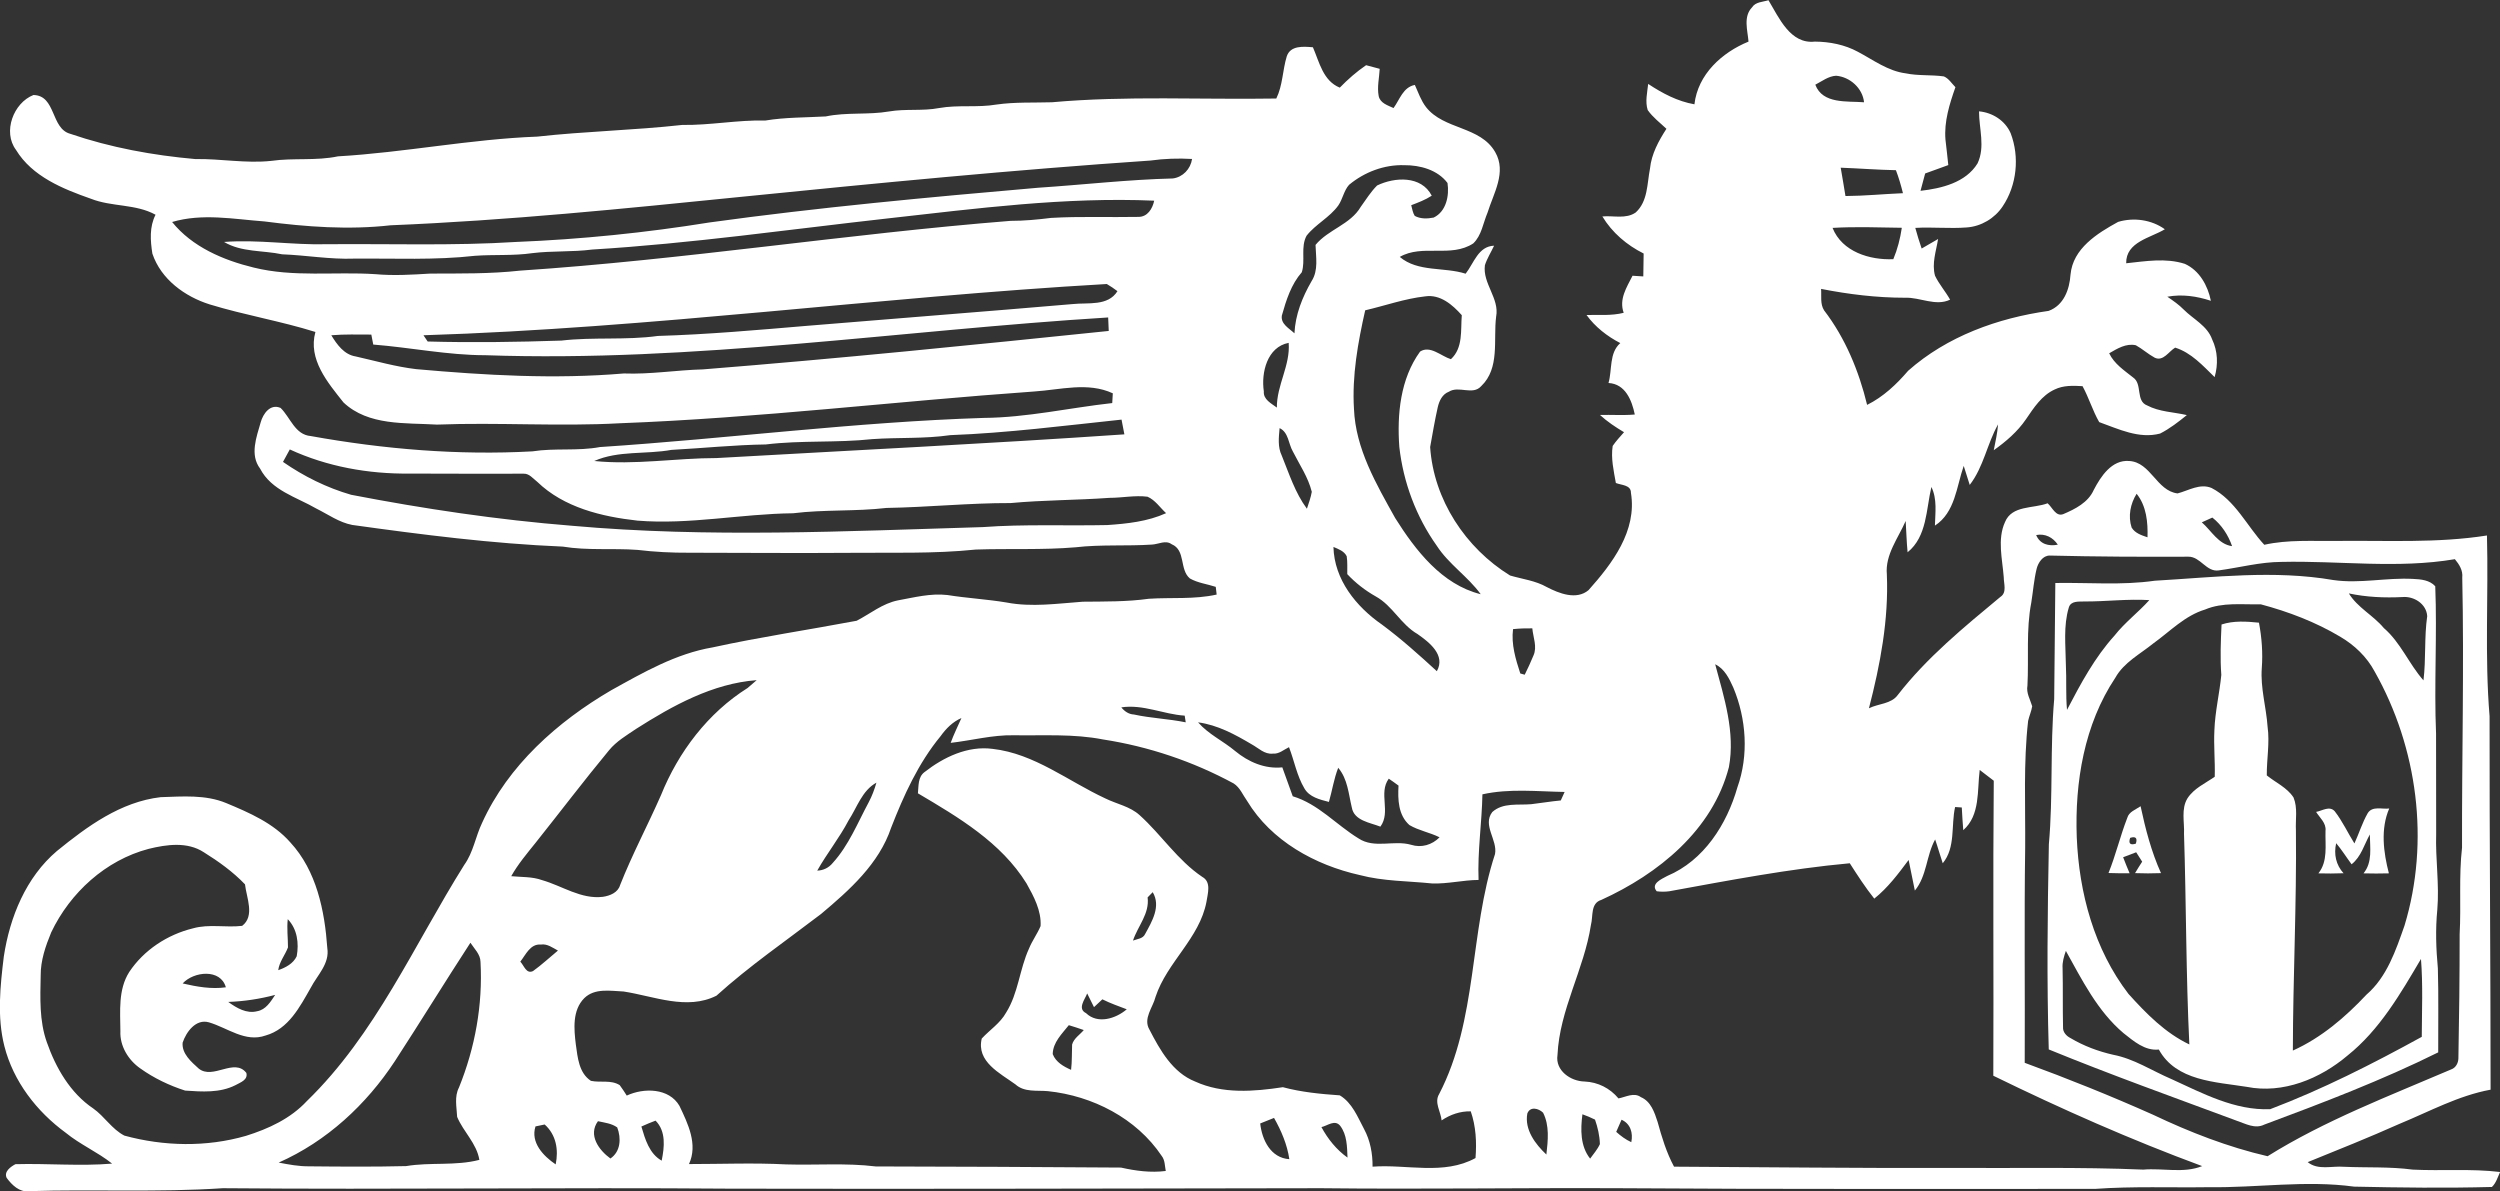 <svg version="1.1" xmlns="http://www.w3.org/2000/svg" xmlns:xlink="http://www.w3.org/1999/xlink" xmlns:a="http://ns.adobe.com/AdobeSVGViewerExtensions/3.0/" x="0px" y="0px" height="1050.5px" viewBox="0 0 2205 1050.5" style="enable-background:new 0 0 2205 1050.5;" xml:space="preserve">
		<rect x="0" y="0" width="2205" height="1050.5" fill="#333333" stroke="none"/>
		<style type="text/css">
			.st0{fill:#FFFFFF;}
		</style>
		<defs>
		</defs>
		<g>
			<path class="st0" d="M1514.2,429.4c3.7,0.1,7.3,0.3,11,0.5c-1.5,5.3-3.2,10.6-5.1,15.8C1517.8,440.4,1515.9,435,1514.2,429.4
				L1514.2,429.4z"></path>
			<path class="st0" d="M1516.8,483.2c3.4,5.5,5.1,11.8,6,18.1c-3.8,0.5-7.6,1-11.4,1.4C1513.1,496.2,1514.6,489.7,1516.8,483.2
				L1516.8,483.2z"></path>
			<path class="st0" d="M2128,1031.6c-20.2-2.7-40.5-1.6-60.7-2.5c-10.6-0.9-22.9,3.3-31.9-4.1c27.1-11,54.2-21.8,80.8-33.7
				c26.5-10.9,52.1-25,80.5-30.2c0-109.8-1-219.6-0.9-329.4c-4.4-53-0.9-106.3-2.3-159.4c-43.8,6.9-88.3,4.3-132.5,4.8
				c-21.3,0.3-42.9-1.3-63.9,3.4c-15.4-16.6-25.6-39.3-46.5-50.1c-10.3-4.3-20.3,2.3-30,4.8c-18.5-2.3-23.6-27.5-42.6-28.6
				c-15.4-1.3-25.1,13.6-31.3,25.5c-4.9,11.1-16.4,16.9-27,21.4c-6.5,2.4-9.6-6.1-13.7-9.6c-12.6,4.8-31.5,1.6-37.6,16.6
				c-6.9,15.2-2.3,32.6-1.1,48.6c0,5.8,3,13.6-3,17.4c-32,26.6-64.7,53.3-90.4,86.4c-5.8,8.1-17.1,7.6-25.5,11.8
				c10-38.5,17.5-78.2,15.8-118.1c-1.6-17.4,10-31.9,16.6-47.1c0.6,9.2,0.8,18.4,1.7,27.6c17.2-13.9,16.3-37.9,21-57.6
				c5.2,10.7,3.4,22.6,3.1,34.1c17.9-11.7,19-34.3,25.4-52.7c1.8,5.5,3.5,11.2,5.3,16.8c12.3-15.9,15.3-36.2,25-53.4
				c-0.6,7.7-2.3,15.2-3.8,22.8c10.7-7.6,20.9-16.3,28.4-27.3c6.9-10.1,13.9-21.1,25.4-26.3c7.6-3.7,16.2-3.4,24.5-2.9
				c5.6,10.2,8.9,21.6,14.7,31.7c17.1,6.1,35.1,15,53.7,10.1c8.5-4.3,16.2-10.3,23.6-16.3c-11.7-2.7-24.2-2.8-35-8.5
				c-10.3-3.9-4-18.9-12.3-24.6c-7.9-6.3-16.7-12-21.2-21.4c7.1-4.1,14.9-9,23.5-7.1c5.8,3.2,10.8,7.8,16.7,11
				c7.5,3.5,12.3-5.5,18-8.9c14.3,4.5,24.4,15.9,34.8,26c3.2-11,2.8-22.9-2.2-33.3c-4.3-12-16.5-17.7-25-26.2
				c-4.3-4.4-9.4-7.9-14.5-11.4c12.9-2.4,26-0.5,38.4,3.6c-2.7-13.4-10.1-26.8-23-32.6c-16.9-5.4-34.5-2.3-51.7-0.5
				c-0.3-18.9,21.4-22.3,34.1-30c-11.8-8.5-27.5-10.6-41.2-6.5c-18.4,10.1-39.9,23.4-42,46.5c-0.9,13.1-5.9,27.1-19.3,32
				c-44.8,6.3-89.6,22.4-123.9,52.8c-10.3,12-21.9,23-36.2,30.1c-7.2-29.8-19.2-58.9-37.9-83.3c-3.7-5.7-2.2-12.7-2.7-19
				c24.4,4.8,49.1,7.8,74.1,7.8c13.3-0.5,27,7.8,39.7,1.7c-4.1-7.3-9.7-13.6-13.3-21.1c-3-10.8,1-21.8,2.7-32.4
				c-4.9,2.8-9.7,5.6-14.5,8.4c-2-6-4-12.1-5.6-18.2c15.1-0.9,30.3,0.8,45.4-0.4c12.7-0.9,24.6-8,31.6-18.5
				c12.6-18.7,15.1-43.7,7.1-64.6c-4.9-11.2-16-18.2-27.9-19.3c0,15.3,5.6,31.3-1.3,45.9c-10.4,17-31.8,22.1-50.3,24.2
				c1.3-5.1,2.7-10.2,4.1-15.3c6.8-2.6,13.7-4.8,20.4-7.4c-0.7-7.5-1.7-15-2.5-22.5c-1.3-15.9,3.6-31.4,8.8-46.2
				c-3.3-3.3-5.9-7.7-10.2-9.5c-11.2-1.6-22.6-0.4-33.6-2.7c-15.7-2-28.6-11.8-42.2-19c-11.6-6.3-24.9-8.9-38-9
				c-21.7,2.4-31.6-21.1-40.9-36.5c-5,1.6-11.4,1.4-14.5,6.3c-7.9,8.2-3.9,20.2-3.1,30.2c-23.5,9.6-44.7,28.9-47.7,55.3
				c-14.9-2.6-28.3-9.7-40.8-18c-0.8,7.6-2.8,15.6-0.4,23.1c4.5,6.4,10.8,11.1,16.5,16.5c-6.9,10.7-13.2,22.2-14.5,35.1
				c-2.6,13.2-1.8,28.9-12.6,38.7c-8.6,6-19.6,2.6-29.4,3.5c8.6,14.3,21.6,25.3,36.4,32.7c-0.1,6.7-0.2,13.5-0.3,20.2
				c-2.4-0.2-7.2-0.5-9.5-0.6c-5.2,10.3-12.1,20.7-7.8,32.7c-10.8,2.7-21.8,1.7-32.8,1.9c7.7,10.6,18.2,18.8,29.8,24.8
				c-10,8.8-7,23.5-10.4,35.2c14.9,0.8,20.6,15.3,23.2,27.8c-10.2,0.9-20.5,0.1-30.7,0.4c6.4,5.9,13.7,10.7,21.2,15.2
				c-3.4,3.9-7,7.7-10,12.1c-1.7,10.9,0.9,22,2.8,32.7c4.9,2,13.4,1.6,13.3,8.7c5.5,33.5-16.5,62.4-37.4,85.8c-10.7,9-26,2.9-36.8-2.7
				c-10-5.7-21.5-7-32.4-10.2c-39.3-24.2-67.4-66.9-70.5-113.3c2.1-11.7,4.1-23.5,6.7-35.1c1.3-5.6,4-11.5,9.8-13.7
				c8.8-5.6,21,3.5,28.5-4.9c16.7-15.9,10.6-40.8,13.2-61.3c3.1-16.1-12.1-29.3-9.9-45.4c1.9-6,5.4-11.4,8.1-17.2
				c-14,0.5-17.8,15.4-25.1,24.7c-19.1-6.1-42-1.2-58.1-14.8c19.9-11.5,45.1,1,64.8-11.9c7.4-7,8.7-18,12.6-27.1
				c5.3-17.1,17-35.7,6.8-53.4c-13.2-23.1-45.2-19.6-61-39.7c-4.5-5.8-6.9-13-9.9-19.6c-10.4,2-13.3,12.9-18.8,20.4
				c-5.1-2.4-11.8-4.3-13.1-10.6c-1.5-8,0.5-16,0.9-24c-4-1.1-8-2.1-12-3.2c-8.5,5.8-16.1,12.5-23.2,19.8c-14.8-6-18-22.5-23.7-35.6
				c-8.3-0.7-19.9-1.8-23.1,8.1c-3.7,12.2-3.5,25.5-9.2,37.1c-66,1.1-132.1-2.6-197.9,3.3c-16.3,0.5-32.6-0.3-48.8,2
				c-16.8,2.9-33.9,0.1-50.7,3.1c-14.6,2.8-29.5,0.5-44.1,3c-18.5,3.2-37.5,0.5-55.9,4.4c-17.8,1-35.6,0.7-53.2,3.6
				c-24.6-0.6-48.8,4.3-73.4,3.9c-42.5,4.7-85.4,5.6-127.9,10.3c-58.9,2.2-116.9,14-175.7,17.4c-19.4,4.1-39.3,1.2-58.9,4
				c-22.4,2.4-44.6-2-66.9-1.6C134.9,137,97.6,130.2,61.9,118c-17.2-4.7-12.4-33.8-32.4-34.2c-17.6,6.9-27.3,32.5-15.4,48.4
				c14.3,23.5,41.3,34.4,66.1,43.1c18.4,7.3,39.4,4.4,57,14.1c-5.5,10.7-4.6,22.8-2.8,34.3c7.6,22.6,28.6,37.9,50.6,44.8
				c30.7,9.4,62.6,14.7,93.2,24.3c-6.7,24.1,10.9,44.7,24.8,62.2c22,20.7,54.5,17.8,82.4,19.5c53.8-2.1,107.7,1.8,161.5-1.2
				c122.2-4.6,243.3-19.4,365.2-28c23-1.5,47.4-8.6,69.4,1.6c-0.2,2.9-0.3,5.7-0.5,8.6c-37.8,4.2-75.2,12.8-113.4,13.1
				c-113.3,3.6-225.6,18.3-338.4,25.7c-19.7,3.7-39.8,0.7-59.6,3.8c-65.4,3.6-131.1-1.9-195.5-13.5c-14-1.2-17.9-16.3-26.6-24.8
				c-9.1-4-15.5,5.1-17.6,12.8c-3.7,13-9.7,28.5-0.5,40.7c10.1,19.4,32.1,25.1,49.7,35.3c10.3,5.1,20,12.2,31.6,14.4
				c61.7,8.6,123.4,16.5,185.7,19.1c21.7,3.6,43.9,1.3,65.8,2.9c15.1,1.8,30.4,2.6,45.7,2.5c46.7,0,93.4,0.5,140.1,0.1
				c37.6-0.4,75.2,1,112.7-2.9c29.3-1,58.7,0.5,88-2c22.4-2.6,45.1-0.9,67.5-2.4c5.7-0.3,11.9-4.2,17.2-0.3
				c12.6,5.2,6.7,22.4,16.1,30.2c7,4,15.2,4.9,22.8,7.4c0.2,1.7,0.6,5.1,0.8,6.8c-19.7,4.4-39.9,2.4-59.8,3.7
				c-19.3,2.7-38.8,2.4-58.3,2.6c-22.3,1.6-44.9,5-67.2,0.7c-17.3-2.9-34.8-3.8-52.2-6.6c-14.7-1.7-29.2,2.1-43.5,4.7
				c-13.7,2.7-24.5,11.8-36.5,18c-42.3,8-85,14.3-127.1,23.5c-32.3,5.5-61.1,22.1-89.4,37.8c-47.4,27.7-90.9,66.3-113.9,117
				c-5.8,12.1-7.7,25.9-15.7,37c-44.3,70.6-78.2,149.5-138.9,208.4c-14.3,15.4-33.8,24.4-53.6,30.6c-34.9,10.1-72.5,9.3-107.3-0.2
				c-10.9-5.6-17.5-16.9-27.4-23.9c-20.3-13.6-33.1-35.9-41-58.5c-6.7-18.9-5.8-39.1-5.4-58.8c-0.1-13.3,4.3-26,9.3-38.1
				c16.7-35,48-63.6,85.9-73.6c15.9-3.9,34.2-6.5,48.7,3c13,8.1,25.7,17.2,36.3,28.3c1.3,11.7,8.9,27.9-2.5,36.6
				c-14.4,1.7-29.2-1.8-43.4,2.2c-22.5,5.5-43.3,19.1-56.2,38.5c-9.9,15.6-7.9,34.6-7.8,52.2c-0.6,13.1,7,25.5,17.5,32.8
				c12,8.6,25.6,15.1,39.6,19.6c14.8,1,30.6,2.2,44.4-4.8c4.3-2.4,11.2-4.6,9.6-10.8c-10.6-13.6-29.4,6.3-42-3.8
				c-6.5-5.9-15.1-13.2-14.2-22.9c3.2-9.5,11.7-21.2,23.2-17.9c16.4,4.8,32,18,50,11.6c20.2-5.7,30.2-25.3,39.8-42.1
				c5.8-11.2,16.8-21.2,14.6-35c-2.3-33-9.5-68.2-32.6-93.2c-14.9-17-36.2-26.2-56.6-34.7c-18.3-7.6-38.5-5.8-57.8-5.2
				c-35.3,4.1-64.8,25.8-91.5,47.5c-27.3,23.2-41.5,58.2-46.8,92.9c-3.2,26.3-6.1,53.3,0.5,79.3c7.9,31,28.5,57.6,54.1,76.3
				c12.7,10.4,28.1,17,40.9,27.2c-28.3,2.4-56.9-0.3-85.3,0.5c-4.2,2.3-10.3,6.5-7.7,12.1c4.6,6.2,11.3,12.9,19.7,11.7
				c57-1.8,114.1,1.2,171-2.6c149.3,1.3,298.5-0.8,447.8,0.4c173.6,0.4,347.3-0.2,520.9-0.4c87.3,1,174.6-0.4,262,0
				c140.1,1,280.3,0.5,420.5,0.6c33.4-2.4,67-1,100.5-1.5c42.7,0.6,85.4-6.3,128-0.5c40.5,0.9,81.1,1.4,121.6,0.3
				c3.7-3.5,5.1-8.7,7.2-13.2C2179.5,1030.6,2153.7,1032.9,2128,1031.6z M620,325.8c-23.3,0.6-46.4,4.5-69.8,3.6
				c-61,5.2-122.3,1.6-183-3.8c-18.1-2.1-35.7-7.2-53.4-11.2c-10.3-1.6-16.6-10.5-21.6-18.7c11.7-1,23.5-0.6,35.3-0.6
				c0.5,2.9,1.1,5.9,1.7,8.8c33,2.6,65.7,9.4,98.9,9.4c183.9,6.4,366.2-22,549.3-33.3c0.1,3,0.4,9,0.5,11.9
				C858.8,304.2,739.5,316.3,620,325.8z M946,268.2c-78.1,6.7-156.4,12.7-234.5,19.2c-43.7,3.7-87.4,7.6-131.2,8.9
				c-28.2,3.9-56.9,0.8-85.2,4.1c-39.3,1.3-78.7,1.9-117.9,0.8c-0.9-1.4-2.7-4.1-3.7-5.5c201.5-6.3,401.5-33.7,602.7-45.2
				c3.2,1.9,6.4,4,9.4,6.3C977.2,270.3,959.6,266.7,946,268.2z M592.2,396.8c27.8-1.5,55.5-4.4,83.3-4.8c31.2-3.8,62.7-1.3,93.9-4.7
				c22.9-1.6,45.9-0.2,68.7-3.5c50.5-1.9,100.8-8.4,151.1-13.7c0.9,4.3,1.7,8.7,2.5,13C872,391.3,752,397.2,632.2,404
				c-36,0-72.2,6.3-108.1,2.6C545.3,397.2,569.7,400.9,592.2,396.8z M976.6,463.1c-36.6,0.8-73.3-0.9-109.8,1.8
				c-120.8,3.6-242,9.6-362.6-1.2c-65.3-5.2-130.2-14.9-194.5-27.3c-21.5-6.2-41.8-16.3-60.1-29c2-3.7,4-7.4,6-11
				c32.9,15.2,69.4,21.7,105.5,21.3c33.6,0.1,67.2,0.2,100.8,0.1c5-0.2,8.3,4.4,12,7.2c23.5,22.7,56.9,30.7,88.4,34.2
				c45.9,3.7,91.4-6,137.2-6.5c27.4-3.4,55-1.5,82.4-4.7c36.6-0.6,72.9-4.4,109.5-4.3c29-2.7,58.2-2.5,87.2-4.6
				c11.2,0,22.4-2.4,33.5-1c6.8,2.9,11,9.6,16.4,14.5C1012.2,460,994.2,461.9,976.6,463.1z M1034.4,157.4c-39.8,1-79.3,5.6-118.9,8.2
				c-96.7,8.4-193.5,17.3-289.7,30.6c-56.4,9.1-113.4,14.9-170.6,17.2c-55.6,3.5-111.4,1.5-167.1,2c-30.2,0.8-60.4-4.3-90.5-2
				c15.4,9.2,34.2,7.3,51.2,10.9c21.3,0.8,42.3,4.6,63.7,3.8c35.5-0.3,71.2,1.5,106.6-2.5c16.7-1.2,33.6,0.1,50.2-2.3
				c17.6-2.2,35.4-0.9,53-3.2c87.4-5.3,174.2-17.8,261.1-27.5c77.8-8.7,156.1-19,234.6-15.6c-1.5,7.1-5.9,14.4-14,14.3
				c-25.7,0.5-51.4-0.6-77,0.9c-11.9,1.5-23.8,2.6-35.7,2.6c-144.5,11.5-287.9,34.3-432.6,43.9c-26.3,2.9-52.8,2.5-79.2,2.6
				c-16.2,1-32.5,2-48.7,0.5c-35.6-2.3-71.9,2.9-107-5.8c-26.8-6.5-54.3-18.2-72-40.2c26.7-7.9,54.3-2.5,81.4-0.5
				c36.9,4.8,74.2,7.6,111.3,3.4c103.3-4.2,206.3-14.7,309.3-25.1c120.1-12.1,240.4-23.8,360.9-32c12.2-1.7,24.5-2.1,36.7-1.4
				C1050.1,149.1,1043.2,156.3,1034.4,157.4z M161.1,867.4c9.8-10.7,33.5-13.2,38.1,3.4C186.5,872.6,173.6,870.3,161.1,867.4z
				 M254,835.6c0-8.3-1.1-16.6-0.2-24.9c8.4,8.7,10,21.2,7.9,32.7c-3.1,6.6-9.8,10-16.3,12.3C246.4,848.2,251.4,842.5,254,835.6z
				 M226.8,891.9c-9.4,2.4-18.2-2.9-25.5-8.2c14-0.5,27.8-2.6,41.4-6.2C238.7,883.5,234.5,890.6,226.8,891.9z M403.2,985.1
				c5.5,13.2,17.2,23.3,19.6,37.9c-21.1,5.5-43.2,1.9-64.6,5.5c-28.5,0.7-57,0.5-85.5,0.2c-9.1,0.1-18.1-1.6-26.9-3.3
				c42.3-18.7,77.3-51.1,102.5-89.5c22.5-34.6,44.1-69.8,66.6-104.4c3.4,5.3,8.8,10.1,8.9,16.9c2.1,37.7-4.8,75.8-19,110.8
				C400.6,967.3,402.8,976.4,403.2,985.1z M1951.3,456.5c8.2,6.5,14,15.4,17.4,25.2c-12.1-1.6-18.2-13.6-26.7-21
				C1944.3,459.7,1949,457.6,1951.3,456.5z M1884.5,435.5c8.7,10.8,10,25.1,9.6,38.4c-5.3-1.8-11-3.6-14-8.6
				C1876.8,455.3,1879,444.3,1884.5,435.5z M1815,480.4c-8,1.6-15.8-0.4-19.1-8.5C1803.8,470.4,1810.6,473.9,1815,480.4z
				 M1669.9,228.6c-20.8,0.9-45.2-6.5-53.6-27.6c20.3-1.2,40.8-0.4,61.1-0.1C1676,210.4,1673.6,219.8,1669.9,228.6z M1678.4,170.4
				c-16.9,0.7-33.8,2.4-50.7,2.5c-1.2-8.3-2.9-16.6-4.2-25c16.2,0.6,32.4,1.9,48.7,2.2C1674.7,156.7,1676.7,163.5,1678.4,170.4z
				 M1619.4,66.8c12.2,1,23.4,10.9,24.7,23.4c-14.9-1.2-36.5,1.8-43-15.5C1606.9,71.7,1612.6,67.2,1619.4,66.8z M1334.5,554.9
				c5.6-0.6,11.3-0.8,17-0.7c0.7,7.9,4.5,16.3,1,24c-2.4,5.7-4.9,11.4-7.7,16.9c-1-0.3-2.9-0.8-3.9-1.1
				C1336.8,581.4,1332.8,568.3,1334.5,554.9z M1257,261.4c13.3-2,24.1,7.4,32.3,16.6c-1.1,13.3,1.3,28.8-9.6,38.8
				c-8.6-2.6-18.3-12.5-27.2-6.7c-17.4,24-20.4,55.3-18.3,84.1c3.5,31.2,14.8,61.5,33,87.1c10.5,16.3,27.4,27.1,38.8,42.8
				c-34.3-8.5-57.5-38.7-75.4-67.1c-16.7-30-35-61.2-36.4-96.4c-1.8-29.3,3.5-58.5,9.9-86.9C1221.7,269.6,1239,263.4,1257,261.4z
				 M1213.5,526.1c14.8,8.2,22.1,24.7,36.7,33.1c10.3,7.2,25.1,18.6,17.1,32.8c-15.6-14.3-31.4-28.5-48.4-41.1
				c-22.8-15.8-42.1-39.7-42.8-68.5c4.4,1.9,9.4,3.6,11.7,8.2c0.8,5.2,0.4,10.6,0.5,15.8C1195.6,514.2,1204.1,520.8,1213.5,526.1z
				 M1130.6,278.3c3.8-13.5,8.2-27.5,17.6-38.2c3.3-10.4-1.2-22.2,4.2-32.2c8-10.2,20.4-16.1,28-26.7c3.9-5.7,4.9-13.1,9.5-18.2
				c13.5-11.2,31-17.9,48.7-17.3c13.9-0.1,29.4,4.1,38.1,15.7c1.7,11.1-1.1,25.2-12.2,30.5c-5.5,1.1-11.7,1.3-16.7-1.5
				c-1.8-2.8-2.2-6.2-3.1-9.4c6.2-2.4,12.5-4.7,18.1-8.4c-9.2-17.9-32.7-16.5-48.2-9c-5.6,5.6-9.8,12.4-14.4,18.8
				c-9.2,15.7-28.6,19.9-39.9,33.6c0.3,10.8,2.7,22.4-3.5,32c-8.2,14.2-14.3,29.5-15.1,46C1137.1,289.6,1129.4,285.8,1130.6,278.3z
				 M1157,433.8c-0.9,5.1-2.7,10-4.3,14.9c-10.4-14-15.7-30.9-22.2-46.9c-3.7-7.6-2.6-16.1-1.9-24.2c8,3.8,7.7,13.7,11.7,20.6
				C1146.2,409.9,1153.8,420.9,1157,433.8z M1136.6,302.4c1.6,19.8-10.6,37.3-10.4,57.1c-4.9-3.7-12.1-7.1-11.5-14.3
				C1112.2,328.6,1117.7,306,1136.6,302.4z M1104,656.5c5.9,3.2,11.3,9,18.6,8.2c5.5,0.5,9.7-3.5,14.3-5.7
				c4.7,12.1,6.9,25.2,13.6,36.4c4.4,7.7,13.6,9.8,21.6,11.9c2.9-10,4.4-20.4,8.2-30.1c8.4,9.9,9.1,23,12,35
				c2,11.7,16.1,13.3,25.2,16.9c9.5-12.9-1.9-29.6,7.4-42.3c2.2,1.5,6.5,4.5,8.6,6.1c-0.7,12.2-0.3,26,9.6,34.8
				c8.3,4.9,18,6.5,26.6,10.8c-6.6,6.7-16,9.5-25.1,6.6c-15.3-4.4-32.4,3.7-46.5-5.7c-19.6-12-35.3-30.3-57.9-37.1
				c-3.1-8.5-6.1-17-9.2-25.5c-15.4,1.6-30-4.8-41.6-14.4c-10.6-8.9-23.6-14.8-32.7-25.3C1073.9,639.4,1089.3,647.8,1104,656.5z
				 M1044.9,631.2c0.2,1.5,0.7,4.4,0.9,5.9c-15.1-3.1-30.6-3.6-45.7-6.9c-4.6-0.2-8.4-2.9-11.1-6.3
				C1008.3,621,1026.1,630,1044.9,631.2z M748.5,723.5c7.5-11.5,11.8-26.2,24.5-33.2c-1.7,6-3.9,11.8-6.8,17.3
				c-9.8,18.2-17.6,38-31.7,53.5c-3.5,4.3-8.3,6.6-13.7,6.8C729.4,752.6,740.4,739,748.5,723.5z M472.5,743.2
				c21.6-27.1,42.6-54.8,64.7-81.5c6.5-7.9,15.4-13.1,23.8-18.8c32.2-20.5,67.6-40.1,106.4-43c-2,1.7-6,5.2-8,6.9
				c-35,22-61.1,56.5-76.4,94.5c-11.7,26.6-25.4,52.3-36.1,79.4c-1.9,6.6-9,9.4-15.2,10.3c-19.2,2.3-35.7-9.6-53.5-14.7
				c-8.8-3.2-18.2-2.6-27.3-3.5C456.9,762.1,464.9,752.7,472.5,743.2z M490.1,1027c-10.9-7.4-22.3-19.3-17.8-33.5
				c2-0.4,6.1-1.2,8.1-1.7C490.5,1000.8,492.8,1014.1,490.1,1027z M470.1,856.5c-6,2.8-7.9-5-11.2-8.3c4.8-6.1,8.8-15.9,18.1-15.1
				c5.7-0.9,10.4,2.8,15.1,5.3C484.7,844.5,477.8,851,470.1,856.5z M538.4,1021.8c-10.2-7.4-19.9-20.7-11-32.9c5.8,1.3,12,1.9,17,5.5
				C548,1003.9,547.5,1015.6,538.4,1021.8z M583.6,1023.7c-10.9-6.1-14.6-18.9-17.9-30.1c4.1-1.9,8.3-3.6,12.5-5.2
				C587.6,997.9,586,1011.8,583.6,1023.7z M1111.5,990.9c4-1.7,8.1-3.3,12.2-4.9c6.4,11.3,11.6,23.5,13.5,36.4
				C1120.7,1021.3,1113.1,1005.4,1111.5,990.9z M1165.5,994.1c5.4-1.2,11.8-6.9,16.5-1.2c6.1,7.9,6.1,18.5,6.5,28.1
				C1178.7,1014,1171.1,1004.5,1165.5,994.1z M1318.6,753.3c-22.7,69.1-15.2,146-49.3,211.7c-4.5,7.4,1.5,15.5,2.2,23.2
				c7.7-5.2,16.4-8.2,25.7-8c4.6,13.2,5.3,27.3,4.2,41.2c-28.1,15.4-60.6,5.3-90.8,7.6c0.1-11.5-2-23-7.5-33.2
				c-5.7-10.7-10.5-23.2-21.4-29.7c-16.9-1.2-33.9-2.8-50.2-7.2c-25.7,3.9-53.1,6.1-77.4-5c-19.9-7.9-31-27.8-40.3-45.8
				c-5.8-9.8,3.1-19.5,5.4-28.9c10.1-30.6,38.8-51.6,44.9-83.8c1.1-7.3,4.5-17.5-3.7-22c-21.7-14.6-36-37.1-55.2-54.4
				c-8.5-7.8-20.2-9.8-30.3-14.8c-32.8-15.2-62.5-39.5-99.4-43.7c-22-2.9-43.2,7.3-60.1,20.5c-5.9,4.4-5.1,12.2-5.8,18.7
				c35.7,21.1,73.4,43.3,95.8,79.5c6.4,11.4,13.2,24.1,12.4,37.6c-2.9,6.9-7.4,12.9-10.2,19.8c-8.4,18.3-9.4,39.3-20.2,56.5
				c-5.2,9.4-14.4,15.2-21.5,22.9c-4.9,20.4,16.2,30.6,29.7,40.4c7.9,7.2,19,5.1,28.7,6c39.2,4.1,78,23.8,100.3,57.1
				c3,3.8,2.7,8.8,3.6,13.3c-13.3,1.7-26.5-0.1-39.5-3c-72.1-0.6-144.2-0.8-216.3-1c-26.2-3.2-52.7-1-79.1-1.8
				c-28.5-1.5-57.1-0.3-85.6-0.3c8-17.4-0.9-35.5-8.4-51.3c-9.2-15.9-31.5-16.1-46.5-9.1c-2-3.2-4-6.2-6.2-9.2c-7.7-4.9-17-2-25.4-3.8
				c-10.6-6.9-11.7-20.6-13.3-32c-1.7-13.7-3.2-30.2,7.4-40.9c9.3-9.1,23-6.4,34.7-5.9c26.8,4.1,55.8,16.8,81.9,3.7
				c29-26.2,61.3-48.4,92.3-72.1c25-21,51.1-44.2,61.8-76.1c11.1-28.5,24-56.9,43.6-80.7c4.8-6.7,10.7-12.7,18.4-16
				c-3.2,7.3-6.8,14.4-9.5,21.9c18.6-2.1,36.9-7.1,55.7-6.7c26.3,0.4,52.8-1.4,78.7,3.7c40.2,6.2,79.4,19.4,115.2,38.8
				c5.6,3.6,8.1,10.2,11.9,15.5c21.3,35.2,59.9,56.5,99.3,65.3c20.8,5.5,42.4,5.2,63.8,7.4c13.7,0.5,27.3-3,41-3.1
				c-1-25.3,2.9-50.3,3.4-75.5c23.9-5.3,48.3-2.5,72.5-2.1c-0.9,1.9-2.6,5.6-3.4,7.5c-8.8,0.8-17.4,2.3-26.1,3.3
				c-11.6,1-24.8-1.6-34.3,6.9C1307.3,727.8,1321,740.9,1318.6,753.3z M1012.2,791.5c1.1-1.2,3.4-3.4,4.5-4.6
				c7.4,12.4-0.6,25.8-6.7,36.9c-1.9,4.2-6.9,4.3-10.7,5.8C1003.6,816.6,1014,806,1012.2,791.5z M958.9,876.2c2,4,4,8,6,12.1
				c2.5-2.3,4.9-4.6,7.4-6.9c6.9,3.5,14.2,6,21.5,8.8c-9.7,8.3-25.7,13.3-35.9,3.4C950,889.7,956.9,881.5,958.9,876.2z M955.9,908.5
				c-3.5,4.2-8.8,7.3-10.3,12.8c-0.3,7.4,0,14.9-0.9,22.3c-6.6-2.9-13.5-6.8-16.2-13.9c0.2-10.4,8.2-17.9,14.2-25.5
				C947.1,905.5,951.5,907,955.9,908.5z M1363.9,1018.3c-9.8-9.2-19.4-22-16.8-36.2c2.5-6.5,9.9-4.6,13.9-0.7
				C1366.8,992.8,1365.3,1006.1,1363.9,1018.3z M1402.5,1021.9c-8.8-11-8.5-25.9-6.8-39.1c3.8,1.3,7.4,2.9,11.1,4.7
				c2.4,6.9,4.1,14.2,4.3,21.6C1409,1013.8,1405.5,1017.7,1402.5,1021.9z M1438.8,1007.4c-5-2.3-9.3-5.5-13.3-9.1
				c1.2-2.6,3.5-8,4.7-10.7C1438.1,991.1,1440.5,999.3,1438.8,1007.4z M1890.4,1031.6c-56.8-2.4-113.8-1.1-170.6-1.5
				c-81.1,0.3-162.2-0.7-243.3-1.1c-6.7-12.5-10.8-26-14.5-39.5c-2.7-8.3-5.9-18.1-14.7-21.8c-6.1-4.5-13.4-0.1-19.8,1.1
				c-7.5-9-18.1-14.4-29.9-14.9c-12.3-0.2-26-9.7-23.9-23.3c1.8-40,23.5-75.6,29.5-114.8c2.1-7.7-0.6-19.1,9.2-22.1
				c50.1-22.8,98.2-61.5,112.5-117.1c5.7-30.7-4.2-61.3-12.1-90.7c8.3,4,12.4,12.6,16,20.6c11.5,27.6,13.7,59.6,3.6,87.9
				c-9.3,32.7-29.6,64.6-61.9,78.2c-4.9,2.7-14.9,6.8-9.3,13.5c3.7,0.5,7.4,0.5,11.1,0c52.8-9.6,105.6-19.8,159.2-24.7
				c6.8,10.6,13.7,21.3,21.6,31.2c12-9.6,21.2-21.9,30.3-34.1c1.9,9,3.6,18,5.5,27c10.7-13,10-30.8,17.9-45.1c2.4,6.9,4.3,14,6.7,21
				c11.5-14,7.2-33.1,10.9-49.6c1.5,0.1,4.4,0.3,5.9,0.4c0.4,6.7,0.7,13.4,1.3,20c15.1-13.2,12.2-35.1,14.5-53.1
				c4.2,3.1,8.2,6.4,12.4,9.5c-0.8,86.7,0,173.5-0.4,260.2c60.1,29.4,121.4,56.5,184.2,79.7C1926,1035.1,1907.6,1030.1,1890.4,1031.6z
				 M1899,983.2c-37.2-16.6-75-31.8-113.2-45.8c0.3-63.2-0.5-126.5,0.4-189.8c0.3-37.3-1.6-74.7,2.6-111.8c1-4.4,2.9-8.5,3.6-12.9
				c-1.8-6-5.4-11.7-4.2-18.2c1.3-24.4-1.3-49.1,3.4-73.3c1.6-9.9,2.3-19.9,4.7-29.7c1.3-5.4,5.5-11.8,11.6-11.7
				c40.8,1,81.5,1.2,122.3,1c10.6-0.1,15.8,13.7,26.7,12.1c18.4-2.5,36.5-7.4,55.2-7.5c51-1.2,102.4,6.2,153.1-2.4
				c3.9,4.7,7.2,9.9,6.5,16.3c1.7,79.4-0.4,158.8-0.2,238.2c-2.9,25.3-0.7,50.7-2.1,76.2c0,36.6-0.4,73.1-1.1,109.6
				c-0.1,4.1-2.3,8.3-6.3,9.7c-54.8,23.5-111.2,44.9-162,76.6C1965.1,1011.7,1931.4,998.6,1899,983.2z"></path>
			<path class="st0" d="M2042.8,716.1c5.3-0.9,11.8-5.7,16.4-0.6c6.8,8.7,11.5,19,17.4,28.4c4.1-8.9,6.9-18.3,11.8-26.8
				c4.1-6.4,12.7-3.2,18.9-4c-7.8,18-5.1,38.7-0.3,57.2c-7.5,0.2-14.9,0.2-22.4,0c8.1-9.8,5.7-22.6,5.6-34.3c-5,9-7.7,19.7-16.1,26.3
				c-4.6-6.2-8.7-12.8-13.6-18.6c-2.2,9.7-0.2,19.1,6.5,26.5c-7.5,0.3-14.8,0.3-22.2,0.1c8.6-10.7,5.9-24.8,6.3-37.5
				C2051.9,725.9,2046,721.3,2042.8,716.1L2042.8,716.1z"></path>
			<path class="st0" d="M1888,711.1c-4.3,3-10.3,4.8-11.8,10.4c-6.2,16-10.1,32.7-16.5,48.5c6.1,0.2,12.4,0.3,18.6,0.2
				c-2-4.7-3.9-9.4-5.7-14.1c3.8-1.5,7.6-3,11.5-4.4c1.3,2.1,4,6.2,5.3,8.3c-2.2,3.4-4.3,6.7-6.3,10.1c7.6,0.3,15.2,0.3,22.9,0
				C1897.5,751.3,1892.3,731.2,1888,711.1z M1883.8,744.1c-5,1.6-6.7-0.2-5-5.1C1883.7,737.4,1885.4,739.2,1883.8,744.1z"></path>
			<path class="st0" d="M2150.2,854.2c-1.6-17.2-2.2-34.5-0.5-51.8c1.9-22.4-1.7-44.7-1-67c0-29.5,0-58.9-0.1-88.3
				c-1.8-43.3,1-86.7-0.7-130c-4.9-5.5-12.7-6.2-19.6-6.5c-23.5-1.3-46.9,4.4-70.3,1c-52.2-9-105.1-2.4-157.5,0.6
				c-29.1,4.2-58.5,1.5-87.7,2c-0.4,34.1-0.7,68.3-1,102.4c-3.7,42.6-0.9,85.5-4.7,128c-1.2,60.3-1.9,120.7-0.1,181
				c54.7,22.4,110.4,42.3,165.8,62.9c7.8,2.6,16.1,7.5,24.3,3.4c51.8-19.3,103.8-39.1,153.4-63.7
				C2150.4,903.5,2150.9,878.9,2150.2,854.2z M1944.9,537.6c15.5-6.6,32.7-4.2,49.1-4.6c24.4,6.5,48.3,15.6,70.1,28.6
				c12.6,7.4,23.5,17.8,30.4,30.8c37.9,67.1,48.7,149.9,26.3,223.9c-7.7,21.9-15.5,45.4-33.6,61c-18.7,19.9-39.8,38-64.9,49.3
				c0.1-64.7,3.4-129.4,2.7-194.2c-0.5-9.6,1.7-19.8-2.1-29c-5.7-8.8-15.7-13.1-23.6-19.5c-0.1-14.4,2.7-28.7,0.7-43
				c-1.2-17.3-6.4-34.2-5.1-51.6c1-13.4,0-26.9-2.5-40.1c-11-1.1-22.3-1.9-33,1.6c-0.7,14.8-1.3,29.7-0.2,44.5
				c-1.6,16.3-5.5,32.3-6.1,48.7c-0.7,13.7,0.7,27.4,0.3,41.1c-8.3,5.8-18.4,10.2-24.1,19.1c-5.7,9.4-2.5,20.9-3,31.3
				c2,61.9,1.7,123.9,4.7,185.7c-21.4-10.2-38.1-27.3-53.7-44.6c-30.2-39.3-43.6-89.1-45.6-138.1c-1.8-48.7,6.6-99.6,34-140.7
				c7.6-13.6,21.8-20.8,33.5-30.3C1914,556.9,1927,543,1944.9,537.6z M1824.7,535.8c1.8-6,8.7-5.1,13.7-5.3
				c19.1,0.1,38.2-2.4,57.3-1.2c-9.8,10.9-21.6,19.7-30.7,31.3c-17.5,19.3-29.9,42.5-41.9,65.5c-1.2-13.3-0.3-26.7-1-40
				C1821.9,569.4,1819.8,552,1824.7,535.8z M2136,914.5c-43.3,23.8-87.6,46.3-133.7,63.8c-31.1,1.3-59.6-14-87.2-26.6
				c-17.1-7.3-32.9-17.9-51.3-21.4c-13.2-3-26-7.8-37.6-14.7c-3.6-1.8-6.9-5.3-6.6-9.6c-0.4-17.3,0-34.6-0.4-51.9
				c-0.4-5.4,1.2-10.5,2.9-15.4c14.3,25.7,27.9,53.1,50.8,72.5c9,7.1,18.9,15.8,31.2,14.5c15.2,27.8,50,28.5,77.5,32.9
				c32,6.4,64.7-7.1,88.9-27.6c28.3-22.6,46.7-54.5,64.8-85.2C2137.1,868.6,2136.1,891.6,2136,914.5z M2137.5,600.1
				c-12.8-14.5-20.1-33.4-35-46.2c-9.3-11.2-23.2-18-30.8-30.5c15.6,3.3,31.4,4,47.3,3.2c10.1-0.9,21.1,6,21.8,16.8
				C2138.1,562.1,2139.8,581.2,2137.5,600.1z"></path>
		</g>
		</svg>

